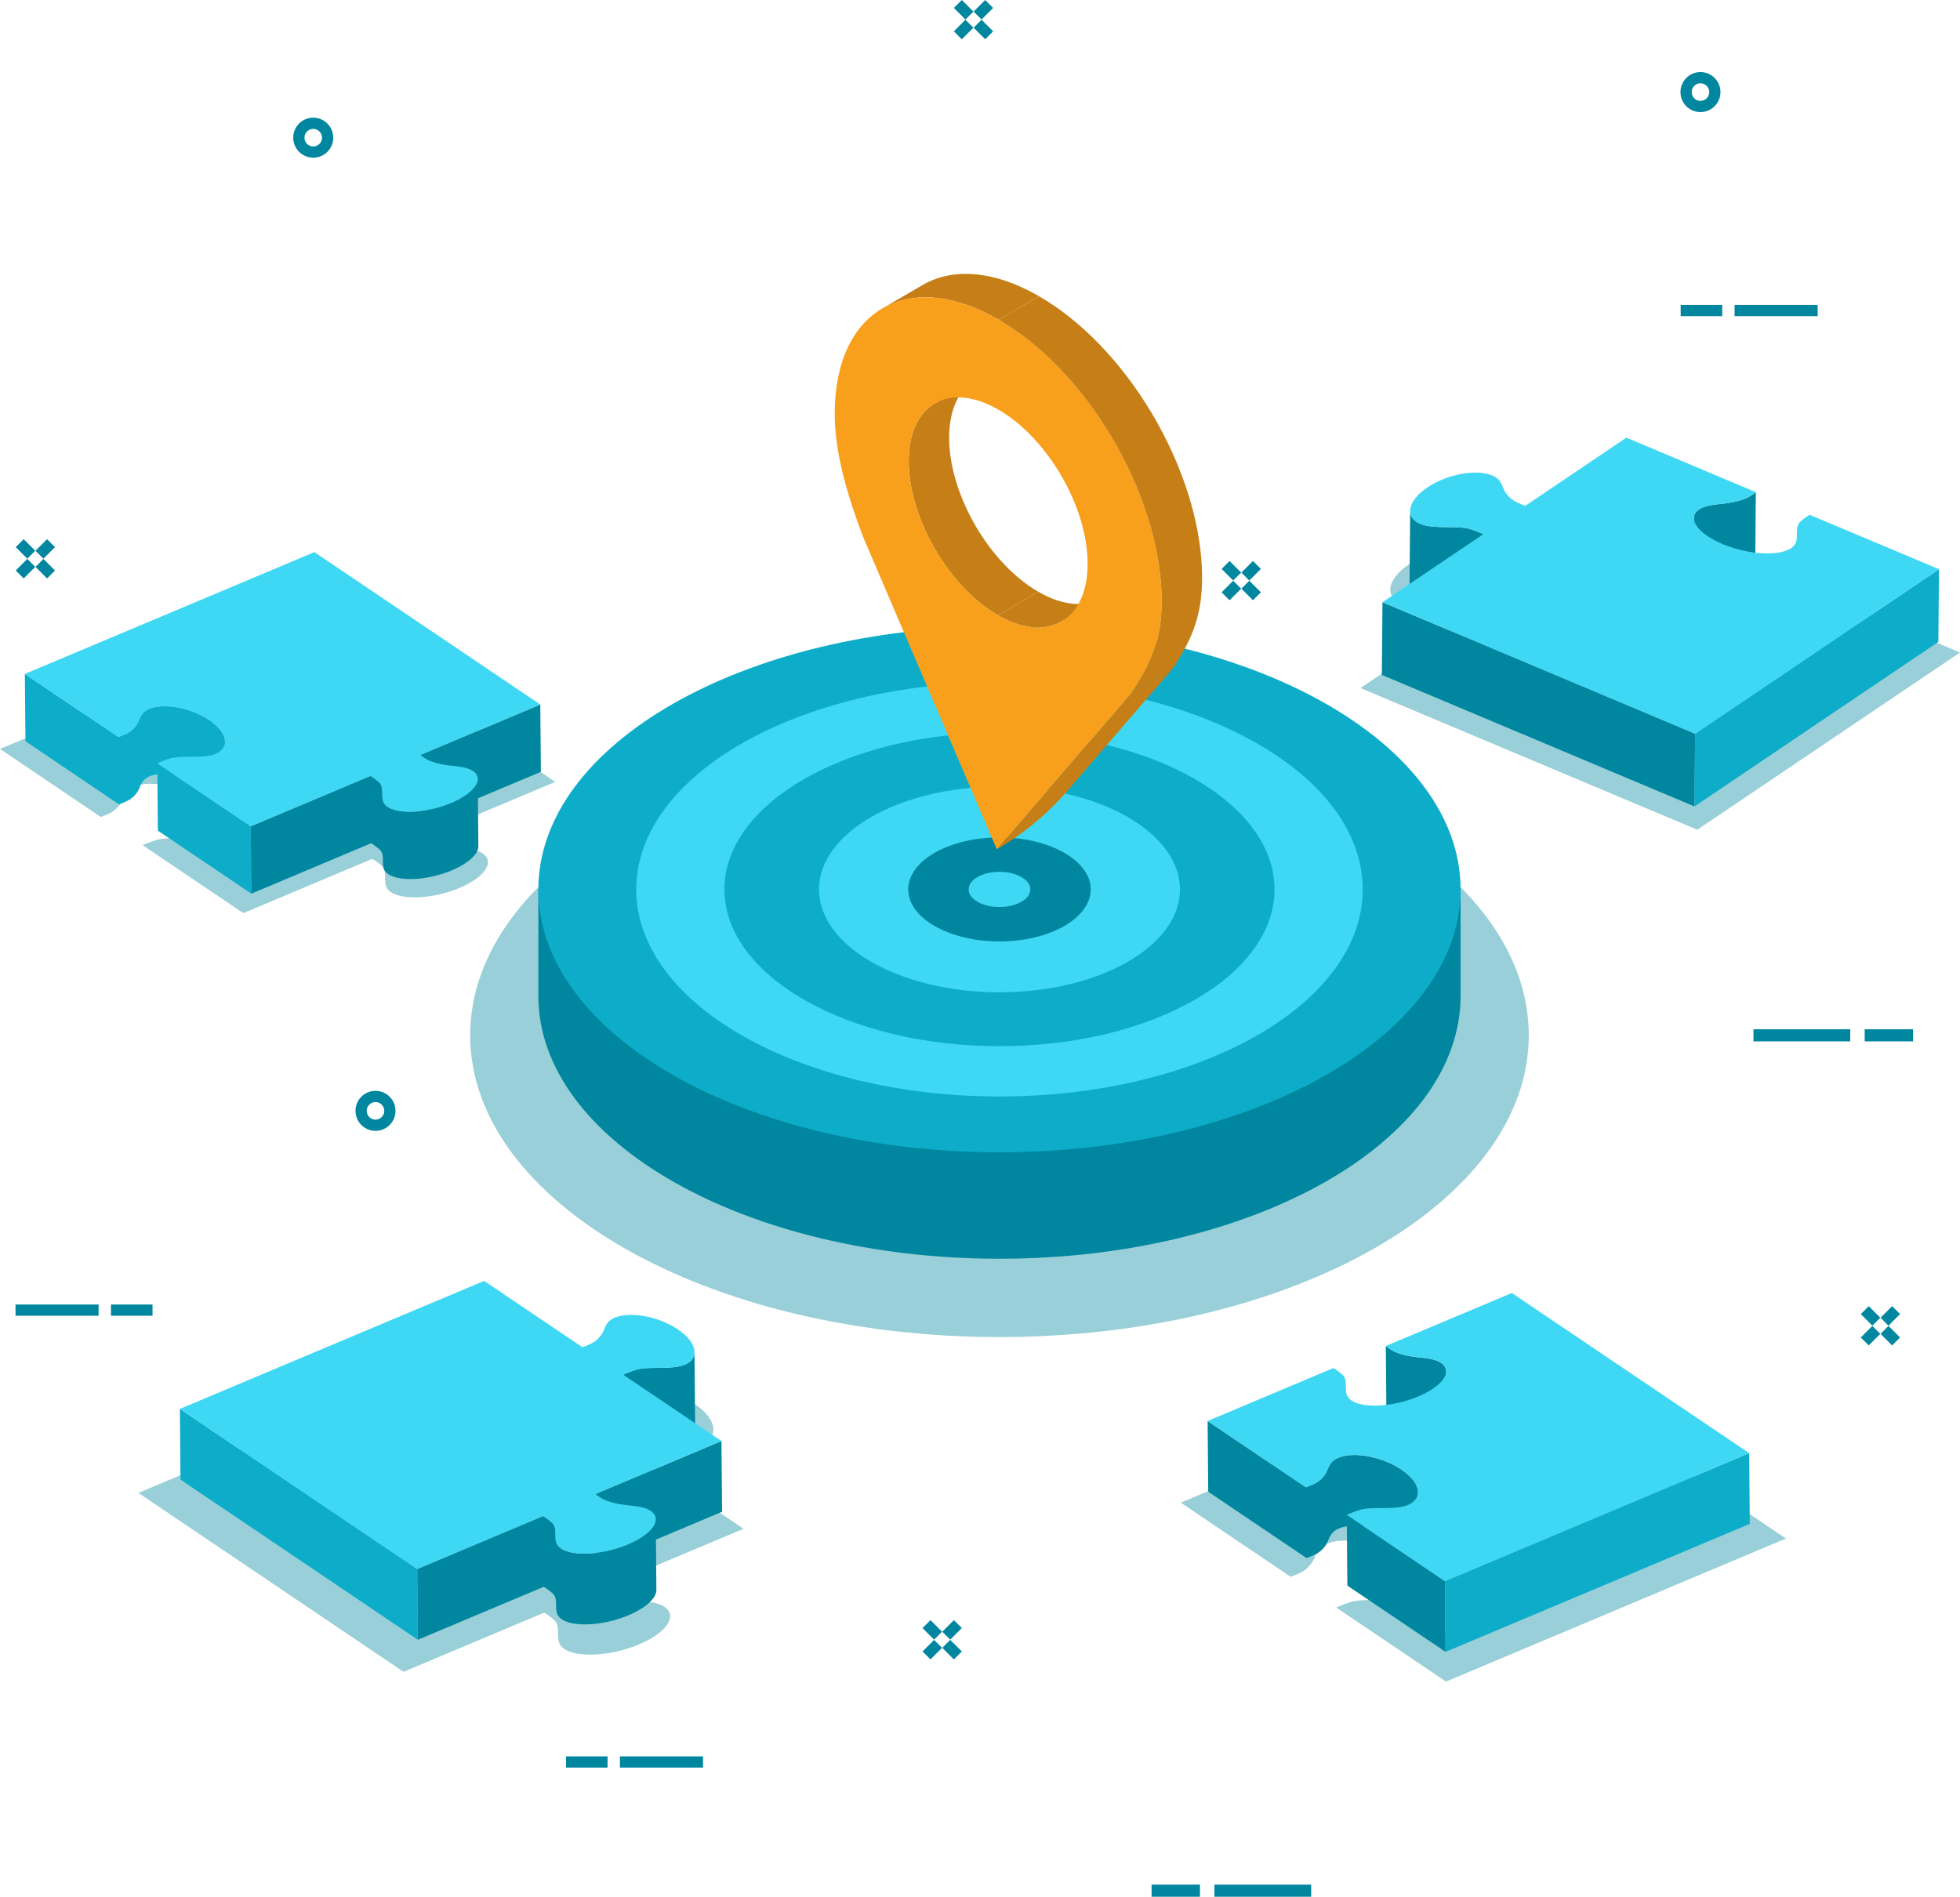<svg xmlns="http://www.w3.org/2000/svg" width="1823.206" height="1764.611" viewBox="0 0 1823.206 1764.611">
  <g id="Group_601" data-name="Group 601" transform="translate(-149.057 -171.864)">
    <g id="Group_13" data-name="Group 13">
      <g id="Group_12" data-name="Group 12">
        <g id="Group_11" data-name="Group 11">
          <g id="Group_1" data-name="Group 1">
            <line id="Line_1" data-name="Line 1" x2="77.276" transform="translate(163.497 1390.729)" fill="none" stroke="#00879f" stroke-miterlimit="10" stroke-width="10.446"/>
            <line id="Line_2" data-name="Line 2" x2="38.643" transform="translate(252.291 1390.729)" fill="none" stroke="#00879f" stroke-miterlimit="10" stroke-width="10.446"/>
          </g>
          <g id="Group_2" data-name="Group 2">
            <line id="Line_3" data-name="Line 3" x2="90.013" transform="translate(1780.159 1135.071)" fill="none" stroke="#00879f" stroke-miterlimit="10" stroke-width="11.275"/>
            <line id="Line_4" data-name="Line 4" x2="45.009" transform="translate(1883.597 1135.071)" fill="none" stroke="#00879f" stroke-miterlimit="10" stroke-width="11.275"/>
          </g>
          <g id="Group_3" data-name="Group 3">
            <line id="Line_5" data-name="Line 5" x1="90.013" transform="translate(1278.701 1930.837)" fill="none" stroke="#00879f" stroke-miterlimit="10" stroke-width="11.275"/>
            <line id="Line_6" data-name="Line 6" x1="45.009" transform="translate(1220.267 1930.837)" fill="none" stroke="#00879f" stroke-miterlimit="10" stroke-width="11.275"/>
          </g>
          <g id="Group_4" data-name="Group 4">
            <line id="Line_7" data-name="Line 7" x1="77.282" transform="translate(1762.587 460.747)" fill="none" stroke="#00879f" stroke-miterlimit="10" stroke-width="10.446"/>
            <line id="Line_8" data-name="Line 8" x1="38.638" transform="translate(1712.436 460.747)" fill="none" stroke="#00879f" stroke-miterlimit="10" stroke-width="10.446"/>
          </g>
          <g id="Group_5" data-name="Group 5">
            <line id="Line_9" data-name="Line 9" x1="77.282" transform="translate(725.724 1811.102)" fill="none" stroke="#00879f" stroke-miterlimit="10" stroke-width="10.446"/>
            <line id="Line_10" data-name="Line 10" x1="38.638" transform="translate(675.573 1811.102)" fill="none" stroke="#00879f" stroke-miterlimit="10" stroke-width="10.446"/>
          </g>
          <g id="Group_6" data-name="Group 6">
            <line id="Line_11" data-name="Line 11" x2="10.773" y2="10.773" transform="translate(1040.049 175.557)" fill="none" stroke="#00879f" stroke-miterlimit="10" stroke-width="10.446"/>
            <line id="Line_12" data-name="Line 12" x2="10.773" y2="10.773" transform="translate(1058.422 193.93)" fill="none" stroke="#00879f" stroke-miterlimit="10" stroke-width="10.446"/>
            <line id="Line_13" data-name="Line 13" x1="10.773" y2="10.773" transform="translate(1058.422 175.557)" fill="none" stroke="#00879f" stroke-miterlimit="10" stroke-width="10.446"/>
            <line id="Line_14" data-name="Line 14" x1="10.773" y2="10.773" transform="translate(1040.049 193.93)" fill="none" stroke="#00879f" stroke-miterlimit="10" stroke-width="10.446"/>
          </g>
          <g id="Group_7" data-name="Group 7">
            <line id="Line_15" data-name="Line 15" x2="10.773" y2="10.773" transform="translate(167.386 677.176)" fill="none" stroke="#00879f" stroke-miterlimit="10" stroke-width="10.446"/>
            <line id="Line_16" data-name="Line 16" x2="10.773" y2="10.773" transform="translate(185.759 695.549)" fill="none" stroke="#00879f" stroke-miterlimit="10" stroke-width="10.446"/>
            <line id="Line_17" data-name="Line 17" x1="10.773" y2="10.773" transform="translate(185.759 677.176)" fill="none" stroke="#00879f" stroke-miterlimit="10" stroke-width="10.446"/>
            <line id="Line_18" data-name="Line 18" x1="10.773" y2="10.773" transform="translate(167.386 695.549)" fill="none" stroke="#00879f" stroke-miterlimit="10" stroke-width="10.446"/>
          </g>
          <g id="Group_8" data-name="Group 8">
            <line id="Line_19" data-name="Line 19" x2="10.773" y2="10.773" transform="translate(1289.104 697.473)" fill="none" stroke="#00879f" stroke-miterlimit="10" stroke-width="10.446"/>
            <line id="Line_20" data-name="Line 20" x2="10.773" y2="10.773" transform="translate(1307.477 715.846)" fill="none" stroke="#00879f" stroke-miterlimit="10" stroke-width="10.446"/>
            <line id="Line_21" data-name="Line 21" x1="10.773" y2="10.773" transform="translate(1307.477 697.473)" fill="none" stroke="#00879f" stroke-miterlimit="10" stroke-width="10.446"/>
            <line id="Line_22" data-name="Line 22" x1="10.773" y2="10.773" transform="translate(1289.104 715.846)" fill="none" stroke="#00879f" stroke-miterlimit="10" stroke-width="10.446"/>
          </g>
          <g id="Group_9" data-name="Group 9">
            <line id="Line_23" data-name="Line 23" x2="10.773" y2="10.773" transform="translate(1883.669 1390.729)" fill="none" stroke="#00879f" stroke-miterlimit="10" stroke-width="10.446"/>
            <line id="Line_24" data-name="Line 24" x2="10.773" y2="10.773" transform="translate(1902.041 1409.102)" fill="none" stroke="#00879f" stroke-miterlimit="10" stroke-width="10.446"/>
            <line id="Line_25" data-name="Line 25" x1="10.773" y2="10.773" transform="translate(1902.041 1390.729)" fill="none" stroke="#00879f" stroke-miterlimit="10" stroke-width="10.446"/>
            <line id="Line_26" data-name="Line 26" x1="10.773" y2="10.773" transform="translate(1883.669 1409.102)" fill="none" stroke="#00879f" stroke-miterlimit="10" stroke-width="10.446"/>
          </g>
          <g id="Group_10" data-name="Group 10">
            <line id="Line_27" data-name="Line 27" x2="10.773" y2="10.773" transform="translate(1010.904 1682.837)" fill="none" stroke="#00879f" stroke-miterlimit="10" stroke-width="10.446"/>
            <line id="Line_28" data-name="Line 28" x2="10.773" y2="10.773" transform="translate(1029.277 1701.21)" fill="none" stroke="#00879f" stroke-miterlimit="10" stroke-width="10.446"/>
            <line id="Line_29" data-name="Line 29" x1="10.773" y2="10.773" transform="translate(1029.277 1682.837)" fill="none" stroke="#00879f" stroke-miterlimit="10" stroke-width="10.446"/>
            <line id="Line_30" data-name="Line 30" x1="10.773" y2="10.773" transform="translate(1010.904 1701.21)" fill="none" stroke="#00879f" stroke-miterlimit="10" stroke-width="10.446"/>
          </g>
          <path id="Path_1" data-name="Path 1" d="M1744.219,257.539a13.372,13.372,0,1,1-13.369-13.372A13.37,13.37,0,0,1,1744.219,257.539Z" fill="none" stroke="#00879f" stroke-miterlimit="10" stroke-width="10.446"/>
          <path id="Path_2" data-name="Path 2" d="M453.806,299.957a13.372,13.372,0,1,1-13.369-13.372A13.37,13.37,0,0,1,453.806,299.957Z" fill="none" stroke="#00879f" stroke-miterlimit="10" stroke-width="10.446"/>
          <path id="Path_3" data-name="Path 3" d="M511.712,1205.336a13.369,13.369,0,1,1-13.369-13.369A13.366,13.366,0,0,1,511.712,1205.336Z" fill="none" stroke="#00879f" stroke-miterlimit="10" stroke-width="10.446"/>
        </g>
      </g>
    </g>
    <g id="Group_37" data-name="Group 37">
      <g id="Group_17" data-name="Group 17">
        <path id="Path_4" data-name="Path 4" d="M1078.777,1415.78c-271.907,0-492.354-125.665-492.354-280.72,0-155.006,220.447-280.7,492.354-280.7,271.926,0,492.343,125.694,492.343,280.7C1571.12,1290.115,1350.7,1415.78,1078.777,1415.78Z" fill="#00879f" opacity="0.4"/>
        <g id="Group_16" data-name="Group 16">
          <g id="Group_14" data-name="Group 14">
            <path id="Path_5" data-name="Path 5" d="M649.836,999.324v99.042c0,135.08,192.053,244.563,428.938,244.563,236.9,0,428.928-109.483,428.928-244.563V999.324Z" fill="#00879f"/>
            <path id="Path_6" data-name="Path 6" d="M1078.774,1243.88c-236.885,0-428.938-109.48-428.938-244.564,0-135.041,192.053-244.545,428.938-244.545,236.9,0,428.928,109.5,428.928,244.545C1507.7,1134.4,1315.676,1243.88,1078.774,1243.88Z" fill="#0dadc9"/>
            <path id="Path_7" data-name="Path 7" d="M1078.774,1191.967c-186.6,0-337.887-86.239-337.887-192.648,0-106.379,151.283-192.635,337.887-192.635s337.879,86.256,337.879,192.635C1416.653,1105.728,1265.388,1191.967,1078.774,1191.967Z" fill="#3ed8f4"/>
            <ellipse id="Ellipse_1" data-name="Ellipse 1" cx="255.856" cy="145.872" rx="255.856" ry="145.872" transform="translate(822.915 853.453)" fill="#0dadc9"/>
            <path id="Path_8" data-name="Path 8" d="M1078.774,1095.04c-92.717,0-167.881-42.848-167.881-95.716s75.164-95.713,167.881-95.713,167.876,42.855,167.876,95.713S1171.49,1095.04,1078.774,1095.04Z" fill="#3ed8f4"/>
            <path id="Path_9" data-name="Path 9" d="M1078.774,1047.716c-46.876,0-84.879-21.663-84.879-48.392s38-48.39,84.879-48.39,84.874,21.667,84.874,48.39S1125.647,1047.716,1078.774,1047.716Z" fill="#00879f"/>
            <path id="Path_10" data-name="Path 10" d="M1078.774,1015.687c-15.853,0-28.7-7.324-28.7-16.363s12.849-16.361,28.7-16.361,28.7,7.328,28.7,16.361S1094.622,1015.687,1078.774,1015.687Z" fill="#3ed8f4"/>
          </g>
          <g id="Object" transform="translate(518 278.557)">
            <g id="Group_10-2" data-name="Group 10">
              <g id="Group_9-2" data-name="Group 9">
                <g id="Group_8-2" data-name="Group 8" style="isolation: isolate">
                  <path id="Path_9-2" data-name="Path 9" d="M608.864,475.507c.7-.19,1.376-.411,2.054-.635.436-.144.878-.276,1.306-.434.737-.271,1.453-.579,2.168-.89.349-.152.707-.287,1.051-.448,1.048-.492,2.074-1.022,3.072-1.6l37.6-21.849c-1,.58-2.024,1.11-3.071,1.6-.345.162-.706.3-1.056.449-.713.311-1.429.618-2.164.889-.428.157-.87.29-1.3.434-.679.224-1.359.445-2.054.635-.475.13-.96.24-1.442.355-.68.161-1.363.314-2.057.443-.532.1-1.072.185-1.613.265-.595.089-1.195.172-1.8.238-.567.061-1.139.109-1.714.151-.615.044-1.233.08-1.858.1-.584.02-1.172.027-1.764.027q-.949,0-1.912-.035c-.6-.021-1.205-.055-1.814-.1q-.975-.067-1.962-.172c-.666-.069-1.336-.148-2.01-.243-.49-.068-.981-.14-1.475-.221-.746-.123-1.5-.267-2.257-.419-.48-.1-.959-.189-1.443-.3-.821-.184-1.651-.4-2.482-.617-.428-.113-.852-.213-1.282-.335-1.124-.319-2.257-.673-3.4-1.054-.143-.048-.284-.086-.428-.135-1.285-.438-2.581-.922-3.887-1.441-.4-.159-.808-.342-1.211-.509-.91-.377-1.823-.762-2.742-1.18-.5-.227-1.007-.473-1.511-.712-.833-.4-1.67-.8-2.511-1.229-.537-.274-1.077-.56-1.617-.847-1.12-.6-2.239-1.194-3.368-1.846L559.3,465.7q1.041.6,2.075,1.17c.433.237.86.446,1.29.675.542.288,1.083.574,1.621.849.841.428,1.676.832,2.51,1.227.5.24,1.008.486,1.51.714.919.416,1.83.8,2.74,1.178.4.168.812.351,1.215.511,1.291.513,2.575.993,3.846,1.428l.04.012c.145.05.289.088.435.137q1.709.572,3.392,1.052c.429.122.853.222,1.281.335.832.219,1.661.432,2.483.617.484.109.963.2,1.443.3.757.152,1.51.3,2.258.419.494.082.984.153,1.473.221.357.05.72.118,1.075.162.315.038.622.049.935.081.659.07,1.312.127,1.963.173q.912.063,1.814.1c.642.023,1.279.033,1.912.034.591,0,1.18-.007,1.764-.028.624-.021,1.243-.057,1.857-.1.576-.041,1.148-.089,1.714-.15.607-.066,1.206-.148,1.8-.237.322-.048.654-.073.973-.128.217-.037.423-.1.638-.138.7-.129,1.377-.282,2.057-.443C607.905,475.748,608.389,475.637,608.864,475.507Z" fill="#c67f16"/>
                  <path id="Path_10-2" data-name="Path 10" d="M549.51,459.36c.53.377,1.056.764,1.589,1.132.905.624,1.818,1.22,2.731,1.815.45.293.894.6,1.346.886q2.052,1.3,4.129,2.5l37.6-21.849c-1.385-.8-2.761-1.637-4.129-2.5-.452-.287-.9-.6-1.35-.889-.912-.6-1.822-1.189-2.725-1.813-.534-.368-1.062-.756-1.594-1.135-.811-.578-1.623-1.156-2.428-1.757-.56-.419-1.116-.854-1.672-1.283-.756-.582-1.51-1.167-2.259-1.769-.647-.52-1.289-1.057-1.931-1.591-.691-.576-1.382-1.152-2.067-1.744-.635-.547-1.262-1.109-1.891-1.671-.677-.6-1.354-1.211-2.025-1.831-.625-.579-1.244-1.17-1.863-1.761-.661-.631-1.32-1.264-1.973-1.909-.613-.606-1.219-1.222-1.825-1.839-.646-.658-1.291-1.318-1.929-1.989-.6-.63-1.19-1.269-1.781-1.91-.631-.684-1.259-1.37-1.881-2.067q-.875-.978-1.737-1.977-.919-1.061-1.83-2.137-.852-1.013-1.69-2.043-.894-1.094-1.775-2.2-.827-1.044-1.639-2.1-.869-1.128-1.723-2.269-.8-1.071-1.586-2.155-.837-1.155-1.661-2.323-.774-1.1-1.533-2.207-.809-1.182-1.6-2.375-.746-1.123-1.477-2.259-.777-1.2-1.535-2.421-.717-1.146-1.417-2.3-.744-1.225-1.468-2.463-.686-1.167-1.358-2.343-.709-1.246-1.4-2.5c-.435-.79-.868-1.581-1.291-2.375-.451-.843-.891-1.69-1.329-2.538-.411-.8-.821-1.6-1.222-2.4-.428-.856-.844-1.716-1.258-2.577q-.583-1.209-1.15-2.421c-.37-.8-.728-1.594-1.086-2.393q-.678-1.512-1.332-3.03-.5-1.175-.988-2.354-.627-1.518-1.225-3.041-.465-1.182-.913-2.367c-.387-1.024-.76-2.049-1.127-3.076-.28-.784-.56-1.568-.829-2.353-.357-1.043-.7-2.088-1.031-3.133-.258-.8-.52-1.6-.766-2.407-.207-.677-.4-1.354-.6-2.031q-.43-1.467-.834-2.936c-.191-.7-.373-1.4-.553-2.094q-.375-1.444-.72-2.888-.252-1.05-.489-2.1c-.218-.968-.422-1.936-.62-2.9-.141-.685-.282-1.37-.412-2.053-.2-1.038-.377-2.073-.552-3.108-.1-.581-.2-1.164-.293-1.744-.2-1.249-.364-2.495-.523-3.738-.047-.365-.1-.732-.149-1.1q-.288-2.406-.485-4.792c-.034-.411-.052-.819-.082-1.229-.084-1.142-.157-2.281-.209-3.415-.083-1.863-.134-3.717-.129-5.554,0-1.46.048-2.887.108-4.3.016-.379.036-.754.056-1.13q.1-1.8.254-3.555c.019-.207.032-.42.052-.626.127-1.316.286-2.6.465-3.87.065-.462.142-.914.214-1.37.139-.887.289-1.765.454-2.627q.137-.717.285-1.421c.177-.843.369-1.671.569-2.49.106-.431.209-.866.321-1.29.249-.937.518-1.853.8-2.756.085-.272.159-.553.246-.822q.563-1.736,1.2-3.386c.108-.279.228-.544.339-.818.331-.817.67-1.623,1.03-2.406.168-.37.346-.729.522-1.091.326-.674.661-1.338,1.009-1.987.2-.363.392-.725.594-1.081.366-.645.745-1.274,1.132-1.893.2-.312.386-.628.586-.933q.756-1.15,1.564-2.234c.095-.127.183-.263.279-.39q.957-1.26,1.985-2.427c.2-.228.409-.44.612-.663.5-.543,1-1.076,1.517-1.588.263-.259.531-.51.8-.761q.727-.684,1.484-1.327c.282-.24.565-.478.852-.709.539-.434,1.091-.847,1.649-1.25.259-.188.512-.383.775-.563.823-.565,1.662-1.107,2.525-1.608l-37.6,21.849c-.862.5-1.7,1.043-2.525,1.609-.262.18-.516.375-.774.561-.559.4-1.11.817-1.649,1.251-.287.231-.57.469-.852.709q-.756.644-1.484,1.327c-.269.252-.538.5-.8.762-.517.51-1.018,1.042-1.513,1.584-.2.224-.415.438-.616.667-.682.779-1.346,1.585-1.984,2.426-.1.128-.187.267-.284.4q-.8,1.082-1.559,2.227c-.2.3-.391.622-.586.934-.387.618-.766,1.246-1.132,1.891-.2.357-.4.72-.6,1.085q-.52.97-1.007,1.981c-.176.363-.354.725-.525,1.1-.357.781-.7,1.583-1.025,2.4-.113.277-.234.546-.343.828q-.639,1.65-1.2,3.384c-.088.27-.163.551-.247.824-.28.9-.549,1.816-.8,2.751-.113.427-.216.864-.323,1.3-.2.818-.392,1.644-.568,2.485-.1.471-.194.944-.286,1.422-.165.862-.313,1.74-.454,2.627-.071.456-.147.907-.212,1.37-.027.189-.062.37-.088.56-.146,1.085-.27,2.19-.379,3.309-.02.207-.033.42-.052.627q-.157,1.749-.253,3.555c-.02.376-.04.751-.056,1.13-.061,1.412-.1,2.839-.107,4.3-.006,1.837.045,3.691.128,5.554.007.148,0,.294.01.442.049.986.126,1.981.2,2.973.031.411.049.817.083,1.229q.2,2.385.485,4.791c.044.365.1.732.149,1.1.158,1.244.328,2.488.523,3.738.09.581.2,1.163.294,1.744.125.744.238,1.486.375,2.231.054.292.12.586.176.878.129.681.271,1.364.411,2.047.2.97.4,1.94.622,2.913q.236,1.041.486,2.085.345,1.449.722,2.9c.181.7.363,1.392.552,2.088.268.979.549,1.958.835,2.938.2.677.393,1.353.6,2.03.08.261.151.522.231.782.169.542.362,1.083.535,1.625.336,1.045.676,2.09,1.033,3.133.268.786.548,1.569.828,2.353.367,1.027.74,2.052,1.126,3.076q.448,1.185.913,2.367.6,1.524,1.226,3.041.486,1.18.988,2.355.65,1.517,1.329,3.024c.214.476.412.957.63,1.433.15.325.31.646.461.97.374.805.758,1.606,1.144,2.408.416.865.835,1.729,1.265,2.591q.6,1.2,1.215,2.388c.44.853.882,1.7,1.335,2.551q.633,1.186,1.285,2.363.695,1.261,1.4,2.515.668,1.17,1.35,2.331.73,1.242,1.475,2.473.7,1.154,1.413,2.294.76,1.217,1.536,2.423.732,1.136,1.478,2.259.793,1.2,1.6,2.376.758,1.108,1.529,2.2.825,1.173,1.667,2.33.785,1.082,1.582,2.15.855,1.145,1.724,2.271.813,1.054,1.636,2.1.883,1.113,1.781,2.208.838,1.026,1.687,2.038c.605.72,1.217,1.431,1.832,2.14.575.662,1.15,1.322,1.732,1.973q.936,1.047,1.887,2.072c.589.64,1.18,1.278,1.777,1.906.638.671,1.283,1.332,1.929,1.99.606.618,1.212,1.233,1.825,1.839.654.645,1.313,1.278,1.974,1.909.619.591,1.238,1.182,1.864,1.761.67.62,1.346,1.226,2.024,1.831.628.561,1.257,1.124,1.892,1.672.684.592,1.375,1.167,2.066,1.743.642.535,1.283,1.07,1.931,1.591.209.168.414.348.624.515.54.43,1.091.834,1.634,1.254s1.113.864,1.673,1.283C547.885,458.2,548.7,458.781,549.51,459.36Z" fill="#c67f16"/>
                  <path id="Path_11" data-name="Path 11" d="M684.313,537.152l-125.99,146.3h0a258.437,258.437,0,0,0,65.974-54.8L721.91,515.3Z" fill="#c67f16"/>
                  <path id="Path_12" data-name="Path 12" d="M457.5,177.272c.377-.176.76-.342,1.141-.513.586-.263,1.173-.525,1.768-.773.408-.171.822-.332,1.234-.5.58-.23,1.162-.456,1.749-.673.426-.156.855-.306,1.285-.456q.878-.3,1.764-.588.656-.21,1.316-.409c.6-.18,1.2-.351,1.812-.517.439-.12.88-.241,1.322-.353.626-.159,1.258-.306,1.891-.451.432-.1.864-.2,1.3-.292.675-.142,1.356-.269,2.038-.394.406-.075.809-.156,1.217-.225.566-.1,1.14-.174,1.71-.258.483-.071.963-.148,1.45-.211.582-.074,1.17-.133,1.757-.2.485-.052.967-.112,1.455-.156.6-.054,1.2-.091,1.8-.133.487-.034.969-.076,1.459-.1.618-.032,1.245-.047,1.87-.067.48-.016.957-.04,1.44-.048.655-.011,1.317,0,1.978,0,.46,0,.917-.006,1.38,0,.717.014,1.441.048,2.163.077.414.017.826.024,1.242.046.949.051,1.9.123,2.863.2.2.016.388.024.584.041q1.738.153,3.5.366l.085.012c1.845.225,3.711.513,5.59.839.263.046.524.086.788.134,1.812.327,3.642.709,5.484,1.131.344.079.686.158,1.03.24q2.76.657,5.56,1.452c.3.086.606.179.908.268,1.95.57,3.912,1.18,5.891,1.855l.213.076c1.95.669,3.915,1.4,5.891,2.167.271.106.542.207.814.314,1.934.767,3.883,1.59,5.84,2.454.367.162.733.325,1.1.491q2.922,1.315,5.878,2.775c.325.16.652.328.977.492,2.054,1.032,4.117,2.1,6.192,3.242q1.922,1.053,3.853,2.167l37.6-21.848q-1.9-1.1-3.793-2.137l-.057-.031c-2.078-1.139-4.142-2.211-6.2-3.243-.325-.164-.649-.331-.973-.491q-2.958-1.464-5.882-2.776c-.367-.166-.733-.328-1.1-.489-1.959-.865-3.907-1.688-5.842-2.455-.271-.108-.54-.207-.811-.313-1.976-.77-3.942-1.5-5.892-2.168-.054-.019-.11-.042-.163-.06l-.051-.016c-1.978-.675-3.94-1.284-5.89-1.855-.3-.089-.607-.182-.91-.269q-2.8-.8-5.557-1.451-.518-.123-1.033-.24c-1.841-.423-3.671-.8-5.483-1.131-.264-.048-.525-.089-.787-.134-1.88-.326-3.746-.614-5.591-.84l-.061-.009-.025,0q-1.759-.213-3.5-.366c-.2-.017-.388-.025-.584-.041-.958-.079-1.915-.151-2.863-.2-.417-.022-.828-.029-1.243-.046-.722-.029-1.446-.063-2.162-.077-.463-.009-.92,0-1.381,0-.66,0-1.322-.011-1.977,0-.483.007-.96.032-1.44.047-.624.021-1.251.035-1.87.068-.489.027-.971.068-1.456.1-.6.042-1.209.079-1.807.133-.489.044-.971.1-1.455.156-.587.063-1.176.121-1.758.2-.487.063-.968.14-1.451.211-.571.084-1.143.163-1.709.258-.082.014-.167.024-.25.038-.325.056-.643.127-.966.187-.683.125-1.364.252-2.039.394-.436.092-.867.193-1.3.292-.632.145-1.264.292-1.889.451-.444.113-.883.233-1.322.353-.608.166-1.212.337-1.813.517q-.66.2-1.316.408-.888.285-1.764.589c-.43.149-.859.3-1.285.457-.588.216-1.17.442-1.75.672-.412.164-.824.325-1.231.495-.6.25-1.186.512-1.774.776-.379.17-.76.335-1.135.511-.646.3-1.283.624-1.92.946-.3.155-.616.3-.919.461q-1.4.735-2.773,1.527l-37.6,21.85q1.369-.8,2.772-1.528c.306-.16.619-.308.928-.464C456.221,177.894,456.855,177.575,457.5,177.272Z" fill="#c67f16"/>
                  <path id="Path_13" data-name="Path 13" d="M560.084,190.8C476.1,142.313,407.8,181.245,407.528,277.755c-.1,36.579,11.644,76.068,26.272,114.763L558.323,683.449l125.99-146.3c16.389-24.929,27.232-46.867,27.336-83.812C711.923,356.83,644.061,239.288,560.084,190.8ZM559.3,465.7c-45.957-26.533-83.1-90.861-82.946-143.681.149-52.795,37.531-74.111,83.488-47.577s83.1,90.873,82.946,143.668C642.642,470.927,605.272,492.237,559.3,465.7Z" fill="#f89f1b"/>
                  <path id="Path_14" data-name="Path 14" d="M727.3,506.835q.45-.733.894-1.467.891-1.472,1.75-2.943c.256-.438.517-.878.769-1.316.806-1.4,1.6-2.8,2.358-4.21.02-.038.039-.076.059-.113q1.1-2.043,2.139-4.105c.223-.442.437-.889.656-1.333q.734-1.492,1.434-3,.348-.753.689-1.509.684-1.525,1.329-3.072c.19-.455.386-.908.572-1.365.6-1.477,1.178-2.965,1.725-4.477.023-.067.044-.135.068-.2.519-1.444,1.008-2.91,1.478-4.393.155-.488.3-.985.447-1.477q.5-1.643.954-3.32.228-.838.445-1.686.44-1.719.833-3.485c.114-.508.235-1.01.343-1.524.355-1.682.689-3.387.984-5.134.018-.111.032-.228.05-.34.234-1.4.452-2.82.645-4.268.033-.242.054-.5.086-.739.074-.585.137-1.186.2-1.78q.221-1.913.4-3.881c.058-.67.114-1.345.164-2.026.1-1.349.182-2.724.25-4.115.03-.624.067-1.24.091-1.873.075-2.021.126-4.076.132-6.193q.006-2.514-.052-5.049c-.012-.544-.033-1.092-.049-1.638-.034-1.158-.073-2.318-.126-3.481-.011-.263-.015-.523-.028-.786-.012-.24-.035-.482-.048-.721-.123-2.354-.275-4.716-.473-7.089-.021-.264-.049-.529-.072-.793q-.306-3.525-.718-7.074c-.027-.22-.047-.438-.073-.658-.289-2.407-.621-4.823-.982-7.243-.064-.43-.126-.86-.193-1.291q-.546-3.545-1.2-7.105c-.033-.185-.059-.369-.093-.554-.044-.241-.1-.483-.145-.725q-.7-3.746-1.506-7.5c-.062-.287-.129-.573-.191-.86q-.849-3.871-1.8-7.752c-.02-.079-.038-.159-.057-.238-.648-2.6-1.342-5.2-2.063-7.8-.1-.349-.191-.7-.289-1.047q-1.05-3.735-2.205-7.466c-.072-.234-.135-.467-.207-.7-.054-.173-.116-.344-.17-.516q-1.447-4.629-3.046-9.249c-.1-.3-.205-.6-.31-.9q-1.68-4.816-3.519-9.611c-.057-.149-.111-.3-.168-.447q-1.923-5-4.013-9.964c-.052-.123-.106-.245-.158-.368q-2.023-4.8-4.2-9.554c-.049-.109-.094-.219-.144-.328-.092-.2-.192-.4-.284-.6q-1.886-4.1-3.875-8.158c-.14-.286-.284-.57-.424-.854q-2.027-4.1-4.156-8.166c-.128-.244-.26-.486-.389-.73q-2.171-4.11-4.442-8.171c-.114-.2-.232-.406-.347-.61q-2.316-4.115-4.733-8.171c-.089-.149-.181-.3-.27-.446q-2.473-4.128-5.047-8.19c-.055-.087-.111-.172-.166-.259q-2.637-4.148-5.377-8.218l-.031-.046q-2.751-4.082-5.606-8.077c-.042-.058-.083-.118-.124-.176q-2.806-3.924-5.708-7.757c-.088-.114-.173-.231-.26-.346q-2.848-3.756-5.786-7.415c-.126-.159-.251-.319-.378-.477q-2.891-3.592-5.863-7.085c-.164-.193-.326-.389-.491-.583q-2.932-3.435-5.94-6.765c-.2-.22-.395-.442-.594-.661q-2.974-3.282-6.021-6.455c-.226-.237-.451-.476-.679-.712q-3.024-3.137-6.114-6.159c-.247-.243-.492-.487-.74-.728q-3.07-2.989-6.2-5.861c-.27-.248-.54-.5-.81-.745q-3.114-2.839-6.285-5.555c-.289-.249-.577-.5-.867-.745q-3.159-2.688-6.368-5.249c-.17-.136-.336-.282-.506-.417-.142-.114-.289-.218-.432-.331q-3-2.373-6.036-4.632-.505-.376-1.014-.749-3.059-2.25-6.156-4.385c-.307-.212-.615-.419-.923-.628q-3.179-2.166-6.39-4.206c-.211-.134-.422-.262-.634-.394-2.254-1.416-4.519-2.793-6.8-4.108l-37.6,21.848c2.279,1.316,4.544,2.693,6.8,4.108.211.133.424.261.635.4,2.142,1.355,4.271,2.763,6.388,4.2.309.21.618.417.925.629q3.1,2.13,6.152,4.383c.341.251.681.5,1.02.754q3.036,2.256,6.03,4.626c.316.25.63.5.944.754q3.206,2.561,6.363,5.244c.29.248.581.5.871.749q3.167,2.717,6.282,5.552c.271.247.541.5.812.748q3.128,2.871,6.2,5.857c.25.242.5.489.746.733q3.086,3.024,6.111,6.156c.227.236.454.476.681.714q3.042,3.176,6.02,6.453c.2.219.394.442.593.661q3,3.332,5.937,6.762c.167.2.332.4.5.591q2.967,3.492,5.859,7.08c.127.158.252.319.379.477q2.932,3.66,5.785,7.415c.087.115.173.232.26.347q2.9,3.833,5.707,7.756c.042.058.083.117.124.176q2.855,3.994,5.607,8.077l.031.046q2.739,4.063,5.371,8.209c.057.09.117.18.174.271q2.577,4.058,5.045,8.188c.089.149.18.3.27.445q2.422,4.059,4.739,8.181c.112.2.226.4.338.6q2.274,4.056,4.441,8.166c.131.249.264.495.4.744q2.131,4.057,4.154,8.16c.141.286.284.57.425.855q1.993,4.064,3.878,8.167c.14.3.283.608.422.912q2.175,4.76,4.2,9.559c.052.123.106.246.158.368q2.089,4.968,4.014,9.968c.056.144.109.29.164.434q1.84,4.8,3.524,9.625c.1.3.2.6.306.893q1.6,4.624,3.05,9.26.188.6.372,1.2,1.152,3.735,2.208,7.473c.1.349.192.7.288,1.047q1.085,3.9,2.063,7.8c.02.08.037.159.057.239q.963,3.881,1.8,7.752c.063.287.131.574.192.86q.812,3.758,1.506,7.5c.08.426.161.852.239,1.279q.648,3.558,1.2,7.1c.066.431.129.861.193,1.292.36,2.42.694,4.835.981,7.242.026.22.048.439.073.658q.414,3.549.719,7.074c.023.264.05.53.073.793.2,2.373.35,4.735.472,7.089.026.5.054,1.005.077,1.507q.078,1.746.125,3.481c.016.546.037,1.094.048,1.638.037,1.689.058,3.373.052,5.049-.006,2.117-.056,4.171-.132,6.193-.023.635-.06,1.251-.091,1.877-.067,1.389-.147,2.761-.248,4.107q-.075,1.025-.165,2.032-.174,1.969-.4,3.879c-.069.594-.131,1.195-.206,1.78q-.325,2.55-.729,5.007c-.019.112-.033.229-.052.34-.295,1.747-.627,3.452-.983,5.135-.109.513-.229,1.014-.343,1.523-.264,1.175-.539,2.338-.833,3.485q-.217.848-.444,1.686-.456,1.68-.954,3.32c-.15.493-.294.99-.448,1.478q-.7,2.223-1.478,4.392c-.024.066-.045.135-.069.2-.546,1.512-1.125,3-1.724,4.477-.186.458-.381.91-.572,1.365q-.648,1.547-1.33,3.072-.339.756-.688,1.509-.7,1.508-1.434,3c-.219.444-.433.89-.656,1.333q-1.039,2.063-2.138,4.1c-.021.037-.04.075-.06.113-.762,1.407-1.552,2.809-2.358,4.21-.252.439-.513.878-.77,1.316q-.861,1.472-1.748,2.943-.444.734-.9,1.467-.909,1.479-1.849,2.965c-.27.427-.537.853-.81,1.282q-1.341,2.1-2.733,4.221l37.6-21.849q1.4-2.124,2.733-4.22c.274-.429.54-.857.81-1.284Q726.392,508.315,727.3,506.835Z" fill="#c67f16"/>
                </g>
              </g>
            </g>
          </g>
        </g>
      </g>
      <g id="Group_18" data-name="Group 18" opacity="0.4">
        <path id="Path_13-2" data-name="Path 13" d="M1247.454,1569.856l130.814-55.05a62.926,62.926,0,0,1,10.232,7.764c6.116,8.054-1.773,19.038,8.483,25.962,12.634,8.516,43.7,6.652,69.408-4.162q1.076-.452,2.117-.915c24.155-10.771,33.841-25.813,21.561-34.094-7.848-5.294-21.37-4.96-32.393-6.993a72.142,72.142,0,0,1-16.164-4.713,56.571,56.571,0,0,1-8.819-5.749l130.978-55.108,246.682,166.453-316.216,133.063-102.056-68.87c.4-.191.824-.385,1.265-.579a123.162,123.162,0,0,1,13.471-4.943c15.221-3.343,35.807.714,48.957-4.815,16.111-7.179,12.823-23.451-7.006-36.832-20.051-13.532-49.429-18.983-65.614-12.171-10.048,4.479-9.655,11.523-13.544,17.292a29.819,29.819,0,0,1-9.052,8.651c-.479.291-2.321,1.219-4.647,2.257-1.925.856-4.182,1.788-6.281,2.5Z" fill="#00879f"/>
      </g>
      <g id="Group_21" data-name="Group 21" style="isolation: isolate">
        <path id="Path_14-2" data-name="Path 14" d="M1494.28,1447.527c-.026-2.945-1.561-5.623-4.765-7.786a16.685,16.685,0,0,0-1.611-.946c-.173-.092-.357-.176-.536-.263-.4-.194-.816-.382-1.239-.556-.108-.043-.2-.094-.306-.137s-.192-.059-.281-.095c-.679-.258-1.372-.5-2.091-.712-.013,0-.023-.007-.036-.009l-.01-.006c-.732-.212-1.485-.4-2.249-.574-.087-.02-.169-.046-.256-.066-.1-.021-.216-.038-.321-.061-.9-.194-1.821-.373-2.765-.528-.025-.005-.045-.01-.071-.013-.077-.015-.158-.023-.235-.036-.969-.158-1.948-.3-2.938-.428-.107-.013-.209-.031-.316-.044-1.038-.135-2.086-.255-3.137-.374-.061-.011-.122-.016-.183-.026-.848-.1-1.7-.191-2.546-.288-1-.115-2-.235-2.984-.36-.183-.025-.362-.046-.545-.071q-1.455-.192-2.873-.416c-.489-.082-.981-.16-1.463-.25-.99-.183-1.984-.387-2.974-.607-.178-.038-.357-.074-.536-.115q-1.086-.244-2.157-.514l-.056-.016c-.725-.184-1.434-.38-2.143-.584-.224-.066-.449-.135-.673-.2-.489-.145-.974-.3-1.454-.457-.234-.076-.466-.153-.7-.237-.495-.168-.98-.346-1.454-.527-.184-.072-.367-.136-.546-.207q-.918-.36-1.773-.75a50.617,50.617,0,0,1-7.9-5.144l.579,65.82a50.586,50.586,0,0,0,7.9,5.147c.566.26,1.163.507,1.769.75a1.072,1.072,0,0,1,.131.056c.135.051.277.1.413.148.479.18.966.362,1.466.533.225.079.454.153.681.229.492.161.99.316,1.495.472.14.041.273.086.415.127.067.021.143.039.21.059.714.207,1.433.406,2.162.592l.01,0c.73.186,1.469.36,2.212.528.068.016.135.034.206.049.1.023.2.04.3.061,1,.219,2,.426,2.992.61.4.073.813.145,1.227.214.078.013.163.02.242.036.941.15,1.892.288,2.859.415.188.026.382.051.574.074.966.125,1.945.24,2.93.355a.267.267,0,0,1,.031.005l1.933.216c.26.031.52.062.78.09,1.066.122,2.13.247,3.181.382.084.013.165.026.249.036,1,.13,2,.275,2.974.434.1.015.212.03.314.048.939.156,1.857.334,2.76.528.193.043.387.084.581.128.77.176,1.525.364,2.254.578s1.439.462,2.128.722l.586.23c.426.176.842.364,1.245.561.178.087.357.168.53.26a17.32,17.32,0,0,1,1.612.943c3.208,2.166,4.738,4.846,4.766,7.789Z" fill="#00879f"/>
        <path id="Path_15" data-name="Path 15" d="M1398.914,1592.476c.221-.054.45-.1.675-.151.306-.066.607-.138.918-.2.25-.049.508-.089.763-.132.211-.039.426-.074.642-.11l.485,55.154,91.337,61.635-.582-65.82L1417.5,1591.8c1.1.133,2.216.286,3.336.472.257.041.515.089.77.133.418.071.834.145,1.255.227.3.056.6.117.9.178.4.079.8.163,1.2.25.281.061.561.125.842.189.65.148,1.3.306,1.951.469.181.046.362.089.543.137q1.217.315,2.433.672c.159.045.311.094.467.14,1.114.331,2.231.683,3.338,1.061.056.017.113.038.169.058q1.661.57,3.3,1.212c.089.035.178.068.268.1,1.252.493,2.5,1.021,3.726,1.571.058.028.12.054.181.079q1.866.846,3.677,1.783c.039.02.079.041.121.059q1.836.953,3.6,1.994c.02.011.04.021.061.034,1.193.706,2.359,1.437,3.491,2.2,10.082,6.8,15.385,14.441,15.443,20.947q-.291-32.913-.577-65.82c-.061-6.506-5.363-14.145-15.445-20.949q-1.7-1.147-3.489-2.2c-.02-.013-.046-.023-.066-.038q-1.759-1.041-3.6-1.989c-.041-.021-.084-.041-.128-.062-1.2-.622-2.427-1.219-3.672-1.78-.061-.028-.122-.05-.184-.079-1.224-.553-2.468-1.079-3.723-1.573-.026-.01-.046-.021-.071-.031-.065-.023-.128-.043-.192-.069q-1.656-.647-3.334-1.224l-.129-.046c-1.12-.383-2.244-.734-3.369-1.071-.087-.026-.174-.056-.26-.081-.057-.019-.113-.031-.169-.049-.819-.24-1.64-.464-2.458-.679-.169-.043-.334-.081-.5-.125q-1.007-.255-2.008-.481c-.124-.028-.249-.062-.374-.092s-.278-.057-.419-.087q-.627-.138-1.254-.26c-.289-.061-.577-.118-.868-.174-.421-.081-.841-.155-1.264-.227-.2-.035-.409-.078-.612-.109-.051-.011-.1-.018-.156-.026q-1.7-.275-3.375-.474c-.086-.01-.175-.026-.262-.036-.064-.008-.13-.01-.2-.021q-1.461-.159-2.905-.265c-.079-.005-.158-.015-.238-.02-.106-.005-.209-.005-.316-.015q-2.678-.165-5.228-.1c-.1,0-.2-.005-.306,0-.087,0-.173.01-.265.013-.827.028-1.643.069-2.441.132a.257.257,0,0,1-.036,0c-.064.007-.11.015-.158.018-.839.071-1.655.166-2.461.278-.084.013-.176.018-.26.031-.061.007-.123.02-.184.03-.331.051-.657.11-.984.166-.23.041-.467.079-.694.123-.339.066-.668.142-1,.214-.178.04-.359.071-.532.117-.026.005-.049.013-.072.018-.712.171-1.405.369-2.079.581-.155.049-.3.1-.459.151-.673.224-1.341.461-1.974.727-.507.227-.974.464-1.428.7l-.393.224c-.16.087-.328.174-.482.265-.132.08-.247.164-.374.245-.164.1-.327.207-.485.314-.248.168-.482.342-.709.518-.138.1-.276.2-.4.306-.046.038-.1.071-.138.11-.273.224-.528.454-.77.686-.031.028-.056.058-.087.086-.194.189-.387.383-.566.577-.051.059-.1.119-.151.178-.089.1-.17.2-.254.3-.171.2-.337.411-.493.62-.071.1-.148.191-.216.288-.039.051-.079.1-.115.156-.076.107-.138.219-.212.329-.135.2-.265.4-.39.607-.092.155-.184.316-.275.474-.112.2-.222.4-.327.6-.035.069-.079.138-.112.209s-.077.156-.113.235c-.176.35-.344.7-.5,1.058l-.108.23c-.209.474-.413.949-.617,1.42-.153.363-.311.725-.469,1.084-.061.141-.123.278-.184.417-.193.433-.395.864-.612,1.29-.114.227-.239.449-.362.67-.059.107-.112.215-.171.317-.186.324-.385.648-.6.966-.136.2-.281.4-.424.6q-.311.432-.655.872c-.1.125-.192.248-.294.373-.3.375-.62.742-.956,1.114-.026.028-.051.059-.079.09-.354.384-.732.767-1.125,1.145-.112.107-.232.214-.347.323-.29.266-.581.531-.887.791-.148.127-.3.253-.459.38-.3.247-.623.492-.944.732-.148.11-.3.224-.449.334-.479.339-.969.671-1.484.99-.041.023-.1.056-.163.092-.023.015-.041.023-.072.041-.056.03-.132.07-.206.112a.794.794,0,0,0-.115.061c-.077.038-.164.081-.25.127-.056.028-.11.054-.173.087l-.266.132c-.079.041-.153.077-.239.118s-.179.086-.268.13c-.1.053-.2.1-.314.155-.092.041-.2.095-.3.141l-.337.16c-.152.072-.316.148-.476.22-.077.033-.146.069-.222.1-.245.109-.495.224-.755.338-1.724.768-3.744,1.6-5.621,2.237l-91.442-61.7.577,65.823,91.444,61.7c1.876-.634,3.9-1.469,5.621-2.236q.753-.337,1.415-.645l.026-.013c.206-.1.4-.189.591-.281a.247.247,0,0,0,.046-.023c.148-.071.286-.135.419-.2.056-.026.117-.056.168-.082.112-.054.209-.1.308-.153.064-.033.135-.066.2-.1.087-.043.158-.081.229-.12s.136-.066.191-.1.11-.058.164-.083l.166-.09.107-.061.1-.059.02-.012c.525-.322,1.018-.656,1.5-1,.145-.1.289-.212.431-.319.329-.244.653-.494.964-.747.074-.061.158-.12.235-.183s.138-.126.212-.189c.3-.26.6-.52.882-.786.12-.112.245-.224.363-.337q.585-.561,1.116-1.137a.09.09,0,0,1,.013-.015c.03-.031.051-.061.081-.089.327-.365.643-.733.944-1.1.1-.127.2-.254.3-.382q.333-.429.643-.857c.054-.076.117-.153.171-.23.089-.124.173-.25.258-.374.214-.319.413-.64.6-.967.067-.117.128-.24.194-.357.107-.2.219-.393.319-.592l.015-.031c.217-.428.421-.864.62-1.3.058-.135.117-.268.176-.4.158-.36.316-.719.471-1.081.205-.482.409-.962.625-1.444.028-.067.064-.133.092-.2.166-.367.34-.73.518-1.091.072-.141.143-.281.214-.419.11-.209.225-.418.342-.622.087-.156.174-.308.265-.462.125-.206.26-.411.4-.614.1-.158.206-.321.318-.48.075-.1.149-.194.225-.3.153-.2.316-.405.485-.607.086-.1.168-.2.26-.3.224-.253.459-.5.709-.745a1.217,1.217,0,0,1,.094-.1c.283-.271.589-.536.91-.8.128-.1.26-.2.393-.3.23-.176.47-.352.719-.523.154-.1.314-.206.477-.311.276-.173.564-.347.865-.518.127-.071.255-.142.39-.214.452-.24.921-.477,1.428-.7.633-.265,1.3-.505,1.972-.729.153-.051.306-.1.459-.15C1397.513,1592.843,1398.2,1592.649,1398.914,1592.476Z" fill="#00879f"/>
        <g id="Group_19" data-name="Group 19">
          <path id="Path_16" data-name="Path 16" d="M1776.153,1523.768l.579,65.82-283,119.085-.582-65.82Z" fill="#0dadc9"/>
        </g>
        <g id="Group_20" data-name="Group 20">
          <path id="Path_17" data-name="Path 17" d="M1272.386,1493.88l117.07-49.265a56.237,56.237,0,0,1,9.159,6.947c5.473,7.208-1.586,17.039,7.592,23.234,11.306,7.623,39.11,5.955,62.115-3.724q.964-.405,1.9-.818c21.617-9.641,30.286-23.1,19.3-30.513-7.023-4.739-19.128-4.44-28.992-6.259a64.56,64.56,0,0,1-14.464-4.218,50.617,50.617,0,0,1-7.9-5.144l117.217-49.319,220.772,148.967-283,119.085-91.334-61.635c.36-.171.74-.347,1.133-.52a110.108,110.108,0,0,1,12.055-4.423c13.622-2.991,32.046.641,43.813-4.31,14.42-6.424,11.477-20.987-6.269-32.963-17.944-12.109-44.234-16.989-58.72-10.89-8.992,4.006-8.64,10.311-12.121,15.475a26.684,26.684,0,0,1-8.1,7.741c-.429.26-2.076,1.091-4.157,2.019-1.724.768-3.744,1.6-5.621,2.237Z" fill="#3ed8f4"/>
        </g>
      </g>
      <g id="Group_24" data-name="Group 24">
        <path id="Path_18" data-name="Path 18" d="M767.064,1666.729c-7.845-5.3-21.382-4.963-32.387-6.993a72.2,72.2,0,0,1-16.17-4.711,56.472,56.472,0,0,1-8.821-5.751l130.972-55.114L738.607,1525.3c.413-.2.857-.406,1.316-.61a121.349,121.349,0,0,1,13.42-4.92c15.213-3.343,35.8.715,49.485-5.046,15.58-6.948,12.3-23.222-7.542-36.6-20.048-13.537-49.426-18.982-66.1-11.961-9.552,4.262-9.169,11.306-13.059,17.08a29.79,29.79,0,0,1-9.053,8.651c-.48.291-2.318,1.219-4.645,2.257-1.928.86-4.182,1.788-6.283,2.5L593.975,1427.7,277.759,1560.768l246.682,166.453,130.83-55.05a63.567,63.567,0,0,1,10.217,7.766c6.116,8.049-1.773,19.036,8.482,25.958,12.635,8.518,43.7,6.654,69.411-4.16.722-.3,1.434-.612,2.132-.923C769.663,1690.042,779.334,1675.007,767.064,1666.729Z" fill="#00879f" opacity="0.4"/>
        <g id="Group_23" data-name="Group 23" style="isolation: isolate">
          <g id="Group_22" data-name="Group 22">
            <path id="Path_19" data-name="Path 19" d="M795.088,1429.732c0,.161-.01.319-.016.482s-.007.339-.02.508c-.01.14-.031.28-.046.42-.018.164-.036.332-.061.493s-.056.319-.092.474c-.023.123-.046.242-.074.362-.038.166-.086.327-.135.484-.031.116-.061.233-.1.345-.023.069-.048.133-.073.2a10.87,10.87,0,0,1-.554,1.313.332.332,0,0,1-.013.031,11.158,11.158,0,0,1-.727,1.2c-.043.064-.084.13-.13.194a12.528,12.528,0,0,1-.892,1.107c-.092.1-.184.2-.276.3s-.209.214-.314.316c-.119.118-.247.235-.374.35s-.23.209-.352.311c-.107.091-.219.181-.332.27-.2.164-.418.324-.632.482-.115.082-.23.166-.347.245-.235.16-.479.319-.729.472-.11.069-.215.137-.327.206-.217.128-.444.248-.671.367-.124.072-.247.144-.374.21-.366.184-.738.364-1.125.538a30.456,30.456,0,0,1-4.65,1.5c-1.295.311-2.632.561-4.006.76-1.308.189-2.645.334-4.007.446-1.895.154-3.836.243-5.8.3-4.295.122-8.7.082-12.976.2-1.928.056-3.833.142-5.69.293l.579,65.823c1.857-.153,3.759-.24,5.687-.293,4.283-.123,8.687-.082,12.98-.2,1.963-.056,3.9-.145,5.8-.3,1.359-.11,2.7-.258,4.006-.447,1.372-.2,2.709-.448,4.005-.76a29.825,29.825,0,0,0,4.652-1.5c.387-.174.765-.353,1.129-.541.1-.054.2-.112.309-.168.25-.133.5-.271.742-.413l.074-.039c.074-.046.141-.094.214-.138.26-.16.516-.323.76-.492.117-.081.23-.163.342-.242q.326-.237.633-.482c.061-.051.132-.1.194-.148s.091-.084.142-.125c.118-.1.235-.207.35-.311s.252-.23.372-.347.214-.214.316-.319c.064-.069.133-.132.194-.2.028-.034.051-.067.079-.1a11.667,11.667,0,0,0,.895-1.112l.056-.07c.028-.038.046-.079.074-.117a11.066,11.066,0,0,0,.725-1.209l.005-.007.008-.016a11.107,11.107,0,0,0,.561-1.331c.012-.036.03-.066.04-.1l.023-.077c.044-.13.079-.262.117-.392s.082-.289.118-.434.056-.265.084-.4c.023-.107.051-.216.069-.326.008-.041.01-.079.015-.117.028-.174.049-.353.067-.531.015-.125.03-.25.041-.377.015-.194.02-.39.025-.587,0-.1.012-.191.012-.285v-.131Z" fill="#00879f"/>
            <path id="Path_20" data-name="Path 20" d="M742.014,1445.929a.382.382,0,0,0-.066.016A110.626,110.626,0,0,0,730,1450.332c-.408.183-.806.364-1.176.545l.579,65.821c.373-.179.765-.362,1.176-.546a111.7,111.7,0,0,1,11.943-4.387c.026-.007.049-.01.07-.015,1.032-.227,2.1-.418,3.185-.577,1.293-.186,2.621-.328,3.973-.438l-.579-65.823q-2.031.165-3.976.441Q743.568,1445.59,742.014,1445.929Z" fill="#00879f"/>
          </g>
          <path id="Path_21" data-name="Path 21" d="M820.734,1578.327l-.576-65.823-117.215,49.325.479,54.775c-13.612,1.629-25.841.349-32.441-4.1-4.392-2.966-5.065-6.761-5.172-10.7q-.015-1.629-.03-3.259c-.028-3.241-.256-6.455-2.393-9.268a56.542,56.542,0,0,0-9.141-6.95l-117.087,49.266.579,65.823,117.085-49.266a56.328,56.328,0,0,1,9.143,6.947c1.915,2.52,2.293,5.364,2.374,8.259.011,1.083.018,2.17.029,3.256.038,4.3.425,8.5,5.19,11.717,11.308,7.623,39.112,5.957,62.116-3.721q.972-.414,1.913-.829c15.3-6.822,24.112-15.565,24.048-22.717q-.2-23.422-.411-46.845Z" fill="#00879f"/>
          <path id="Path_22" data-name="Path 22" d="M786.3,1441.413l.579,65.818c-12.248,5.161-30.672,1.527-44.287,4.519a109.272,109.272,0,0,0-12.013,4.4c-.411.184-.8.367-1.176.546l-.579-65.821c.37-.181.768-.362,1.176-.545a108.856,108.856,0,0,1,12.012-4.4C755.628,1442.938,774.052,1446.569,786.3,1441.413Z" fill="#00879f"/>
          <path id="Path_23" data-name="Path 23" d="M537.158,1631.587,316.389,1482.619l.579,65.82,220.768,148.97Z" fill="#0dadc9"/>
          <path id="Path_24" data-name="Path 24" d="M754.292,1577.45c-7.019-4.743-19.133-4.443-28.983-6.259a64.5,64.5,0,0,1-14.47-4.215,50.647,50.647,0,0,1-7.9-5.147L820.158,1512.5l-91.332-61.627c.37-.181.768-.362,1.176-.545a108.856,108.856,0,0,1,12.012-4.4c13.614-2.991,32.038.64,44.288-4.516,13.943-6.218,11.005-20.783-6.749-32.755-17.941-12.114-44.236-16.987-59.155-10.7-8.547,3.813-8.208,10.118-11.687,15.287a26.693,26.693,0,0,1-8.1,7.741c-.431.26-2.076,1.091-4.157,2.019-1.724.771-3.744,1.6-5.624,2.238l-91.441-61.7-283,119.084,220.769,148.968,117.087-49.266a56.542,56.542,0,0,1,9.141,6.95c5.473,7.2-1.584,17.037,7.6,23.231,11.3,7.624,39.11,5.956,62.117-3.723.648-.27,1.286-.548,1.91-.826C756.621,1598.315,765.273,1584.859,754.292,1577.45Z" fill="#3ed8f4"/>
        </g>
      </g>
      <g id="Group_28" data-name="Group 28">
        <g id="Group_25" data-name="Group 25" opacity="0.4">
          <path id="Path_25" data-name="Path 25" d="M149.057,868.645,439.209,746.551,665.562,899.287,545.38,949.855a51.27,51.27,0,0,0,8.1,5.279,66.157,66.157,0,0,0,14.823,4.32c10.11,1.865,22.522,1.559,29.722,6.418,11.259,7.6,2.391,21.4-19.767,31.274-.64.287-1.3.571-1.959.85-23.588,9.923-52.1,11.636-63.688,3.815-9.41-6.351-2.172-16.433-7.793-23.814a56.977,56.977,0,0,0-9.383-7.129l-120.029,50.514-93.654-63.191c.384-.18.784-.366,1.2-.553a111.97,111.97,0,0,1,12.325-4.516c13.97-3.069,32.86.657,44.923-4.419,14.785-6.586,11.771-21.518-6.424-33.8-18.4-12.416-45.354-17.416-60.212-11.169-9.217,4.1-8.853,10.571-12.429,15.873a27.286,27.286,0,0,1-8.3,7.932c-.444.268-2.112,1.113-4.235,2.057-1.775.792-3.865,1.653-5.806,2.306Z" fill="#00879f"/>
        </g>
        <g id="Group_27" data-name="Group 27" style="isolation: isolate">
          <path id="Path_26" data-name="Path 26" d="M292.588,892.691c.2-.048.4-.089.6-.133.307-.07.61-.14.927-.2.221-.044.447-.081.673-.12s.435-.075.653-.11l.462,52.5,86.934,58.655-.55-62.642-72.019-48.592c1.058.126,2.123.273,3.193.449.233.039.467.08.7.121.41.071.819.144,1.231.222.274.052.55.107.824.164.4.079.8.162,1.2.249.251.055.5.112.753.169.629.144,1.256.294,1.889.455.166.041.334.082.5.126q1.168.3,2.331.643c.138.04.276.083.412.124,1.075.319,2.144.655,3.207,1.019l.115.04q1.61.555,3.2,1.175c.076.028.153.056.229.086q1.8.708,3.561,1.5l.161.073q1.777.8,3.5,1.695l.114.058q1.743.906,3.423,1.893c.02.013.042.024.062.037q1.707,1.008,3.323,2.1c9.594,6.476,14.642,13.744,14.7,19.937q-.275-31.321-.552-62.643c-.053-6.193-5.1-13.462-14.7-19.938q-1.615-1.09-3.322-2.1c-.02-.013-.043-.025-.066-.037q-1.672-.988-3.42-1.893c-.038-.02-.081-.039-.118-.059q-1.722-.888-3.5-1.694l-.176-.076q-1.752-.79-3.542-1.495c-.022-.01-.047-.021-.072-.03l-.2-.073c-1.04-.405-2.084-.791-3.14-1.153l-.148-.052c-1.052-.359-2.112-.694-3.172-1.009-.093-.027-.183-.06-.276-.086-.06-.019-.12-.033-.181-.051q-1.152-.336-2.31-.637c-.173-.046-.344-.086-.517-.13q-.932-.236-1.861-.447c-.124-.03-.249-.064-.375-.091s-.278-.057-.417-.087c-.381-.083-.763-.162-1.142-.239-.291-.059-.583-.118-.874-.173-.387-.074-.773-.142-1.161-.21-.2-.035-.409-.077-.61-.11-.053-.009-.1-.012-.155-.022-1.065-.174-2.128-.322-3.18-.448-.091-.01-.186-.027-.276-.039-.071-.007-.136-.011-.2-.018q-1.383-.154-2.746-.251c-.075-.005-.153-.016-.228-.021-.1-.006-.2-.006-.307-.013-.853-.052-1.705-.093-2.539-.111h-.032c-.013,0-.028,0-.043,0-.789-.015-1.567-.009-2.338.009-.1,0-.208,0-.311,0s-.179.011-.269.014c-.776.027-1.542.066-2.293.126,0,0-.043,0-.068,0-.058,0-.113.014-.171.02-.783.067-1.547.154-2.3.26-.083.011-.173.018-.256.029-.058.009-.115.021-.176.03-.3.045-.6.1-.891.15-.241.041-.483.081-.719.126-.291.057-.574.122-.858.185-.2.043-.4.08-.591.127-.025.006-.047.015-.075.021-.67.163-1.323.348-1.962.549-.148.046-.3.094-.442.144-.642.214-1.27.439-1.873.691-.482.216-.929.44-1.356.668-.128.068-.249.138-.372.207-.153.086-.314.168-.46.255-.127.076-.238.158-.361.236-.153.1-.309.2-.455.3-.236.161-.462.327-.678.493-.128.1-.261.193-.381.292-.04.034-.091.066-.131.1-.259.214-.5.433-.734.654-.032.032-.06.064-.092.094-.181.177-.36.355-.525.536v.017h0v-.018c-.056.058-.1.117-.151.175-.08.092-.161.184-.236.278-.166.2-.322.391-.472.591-.071.092-.139.182-.206.275-.035.048-.073.1-.106.143-.07.1-.13.207-.2.31-.13.2-.256.391-.376.586-.086.145-.168.291-.251.435-.111.2-.224.4-.327.6-.035.061-.07.12-.1.182s-.066.136-.1.2c-.174.35-.342.7-.5,1.055-.03.059-.055.117-.083.175-.213.48-.419.961-.625,1.44-.133.313-.266.623-.4.933-.062.143-.125.285-.188.425-.186.414-.377.825-.583,1.23-.1.2-.216.4-.329.6-.063.112-.118.225-.18.334-.179.312-.37.619-.575.924-.131.194-.277.39-.415.586-.2.272-.4.546-.615.819-.093.117-.183.237-.282.355-.291.359-.6.717-.919,1.071-.02.022-.04.045-.057.066-.339.368-.7.731-1.07,1.089-.108.1-.221.206-.332.309-.274.254-.555.507-.846.753-.138.12-.281.238-.427.355-.294.241-.6.474-.909.707-.141.1-.276.208-.417.308-.457.324-.924.642-1.414.945-.022.012-.063.034-.088.05-.045.026-.091.05-.15.083-.026.015-.061.034-.091.049-.066.035-.131.071-.214.113-.042.024-.1.052-.148.077l-.248.126c-.053.028-.119.058-.174.088l-.3.146c-.075.038-.161.078-.239.115-.1.051-.2.1-.306.149l-.372.178c-.078.035-.148.069-.226.106l-.434.2c-.081.036-.156.071-.236.109l-.709.319c-1.647.735-3.586,1.534-5.389,2.14l-87.016-58.721.549,62.642,87.017,58.723c1.805-.6,3.745-1.405,5.389-2.142.244-.107.485-.216.714-.321.042-.019.08-.037.123-.055l.542-.253c.071-.032.134-.062.2-.1.136-.064.274-.128.4-.19l.248-.119.3-.147c.068-.032.126-.061.189-.093.1-.05.2-.1.289-.144l.143-.073.251-.13.11-.058.2-.1c.028-.016.051-.027.076-.042l.12-.068a.183.183,0,0,0,.025-.016c.49-.3.957-.618,1.409-.941.151-.106.292-.213.435-.322.306-.226.605-.455.891-.69.076-.061.158-.118.231-.18s.138-.125.211-.187q.426-.363.824-.735c.118-.108.239-.217.354-.327.369-.356.724-.716,1.057-1.08l.013-.011c.023-.024.04-.049.063-.074q.477-.525.909-1.055c.1-.118.186-.237.279-.354q.324-.415.62-.829c.048-.067.105-.135.151-.2.09-.125.175-.25.258-.375.2-.3.394-.61.576-.919.08-.144.155-.291.236-.437s.176-.317.261-.478l.007-.023c.211-.413.407-.831.6-1.252.052-.115.1-.231.155-.347q.245-.558.485-1.119.275-.646.56-1.293c.035-.08.075-.158.111-.237.153-.336.311-.671.477-1,.065-.136.135-.271.206-.407.1-.2.211-.391.321-.585.083-.148.166-.3.256-.445.118-.2.249-.391.377-.586.1-.151.2-.3.3-.45.071-.094.141-.188.214-.282.146-.2.3-.387.459-.579.083-.1.164-.194.249-.289q.316-.358.67-.7c.033-.033.061-.064.1-.1.266-.256.557-.508.864-.756.118-.1.249-.194.376-.29.217-.166.443-.331.681-.494.149-.1.3-.2.455-.3.261-.166.535-.329.819-.49.123-.069.246-.139.374-.208.429-.229.874-.453,1.358-.667.6-.253,1.229-.479,1.869-.691.148-.05.3-.1.444-.145C291.26,893.04,291.913,892.854,292.588,892.691Z" fill="#0dadc9"/>
          <path id="Path_27" data-name="Path 27" d="M652.179,889.945l-.55-62.643-111.561,46.94.455,52.133-.108.014q-.361.044-.723.083c-.889.1-1.776.19-2.652.262l-.262.019c-.642.051-1.283.1-1.919.133-.238.013-.474.022-.715.034-.48.024-.957.047-1.431.061-.179.006-.35.008-.525.014-1.123.028-2.228.036-3.31.017-.146,0-.287-.009-.432-.011-.9-.022-1.794-.058-2.663-.115-.067,0-.135-.006-.2-.011-.816-.054-1.61-.128-2.391-.214l-.585-.067c-.668-.081-1.324-.171-1.964-.274-.076-.012-.156-.022-.231-.035-.693-.115-1.367-.249-2.024-.392-.171-.036-.337-.075-.505-.114-.616-.142-1.218-.295-1.8-.464l-.253-.068c-.123-.037-.241-.077-.362-.115-.321-.1-.638-.2-.947-.308-.16-.056-.314-.115-.474-.173-.261-.1-.523-.2-.779-.3-.146-.059-.288-.121-.432-.182-.251-.109-.5-.218-.735-.331-.139-.065-.274-.129-.41-.2-.246-.123-.487-.252-.723-.382-.111-.061-.226-.12-.334-.183-.337-.2-.666-.4-.975-.607-4.186-2.826-4.824-6.45-4.925-10.211q-.01-1.524-.025-3.051c-.03-3.092-.241-6.16-2.285-8.844a52.819,52.819,0,0,0-8.707-6.617l-111.42,46.89.55,62.642,111.419-46.888a52.588,52.588,0,0,1,8.71,6.617c1.834,2.409,2.19,5.129,2.266,7.9q.011,1.518.025,3.037c.038,4.1.4,8.1,4.942,11.17.312.21.638.41.975.606.11.063.226.124.341.187.231.129.47.256.714.377.135.069.276.134.414.2.238.113.485.224.736.332.14.06.281.12.427.178.08.034.155.069.236.1.181.069.371.135.552.2.156.058.309.116.468.17.3.106.612.2.923.3.131.04.257.084.393.123l.062.02c.053.016.113.028.166.043.593.17,1.205.325,1.833.471.091.021.171.047.264.067.07.015.146.027.219.041.665.145,1.341.279,2.042.4l.024.005c.061.011.116.016.166.023.653.107,1.326.2,2.012.281.1.011.188.029.289.04.085.01.181.014.271.024.784.087,1.58.161,2.4.216l.053.005c.053,0,.111,0,.163.006q1.308.085,2.67.115c.09,0,.181.009.271.011.046,0,.09,0,.136,0q1.623.027,3.308-.016c.092,0,.178,0,.268,0s.184-.007.276-.012c.467-.014.945-.037,1.422-.06.236-.012.474-.021.713-.035.678-.039,1.364-.086,2.052-.141l.113-.009h.007c.884-.072,1.776-.164,2.675-.263.236-.026.467-.054.7-.082q1.184-.138,2.381-.31c.095-.014.194-.024.292-.038.032,0,.067-.011.1-.016.739-.108,1.482-.223,2.225-.35.126-.021.251-.046.377-.068.625-.108,1.245-.22,1.873-.339.279-.054.56-.112.839-.168.478-.1.952-.19,1.426-.292.315-.066.629-.139.94-.208.447-.1.894-.2,1.341-.306.118-.027.236-.052.354-.081s.2-.055.306-.079c1.209-.294,2.419-.606,3.622-.945.161-.043.319-.09.477-.135q1.839-.523,3.669-1.111c.126-.04.249-.083.372-.124q1.876-.615,3.735-1.3c.073-.027.145-.057.218-.085q1.929-.717,3.817-1.508.927-.388,1.819-.787c.846-.377,1.665-.761,2.468-1.15.274-.134.541-.269.812-.4.522-.258,1.039-.52,1.542-.785.3-.155.59-.314.881-.472.465-.251.917-.5,1.364-.757.282-.161.562-.321.834-.483.168-.1.344-.194.507-.293.282-.168.545-.34.819-.511.238-.149.482-.3.718-.447q.738-.477,1.437-.957c.15-.1.311-.206.457-.31q.91-.636,1.745-1.277c.146-.111.279-.222.42-.333.329-.259.663-.517.974-.779.063-.05.116-.1.176-.153.406-.344.789-.688,1.168-1.034.168-.152.347-.306.507-.459.525-.5,1.024-1,1.484-1.5l.008-.005c.4-.438.773-.876,1.125-1.314.113-.14.211-.279.319-.42.186-.241.379-.483.548-.724.045-.066.08-.13.125-.194.086-.123.161-.245.241-.367q.3-.461.56-.917c.073-.129.149-.255.213-.383.041-.072.086-.146.121-.219.166-.321.314-.642.447-.961.025-.055.041-.109.066-.164.09-.222.18-.447.256-.669.047-.142.085-.28.125-.421.02-.073.046-.146.066-.219.087-.32.165-.638.218-.955.013-.065.015-.13.025-.2s.018-.134.028-.2a8.7,8.7,0,0,0,.077-1.072v-.11q-.191-22.295-.389-44.588Z" fill="#00879f"/>
          <g id="Group_26" data-name="Group 26">
            <path id="Path_28" data-name="Path 28" d="M172.178,798.859,441.514,685.523,651.629,827.3l-111.561,46.94a47.705,47.705,0,0,0,7.519,4.9,61.391,61.391,0,0,0,13.761,4.009c9.385,1.732,20.907,1.448,27.591,5.957,10.449,7.056,2.22,19.862-18.349,29.033q-.894.4-1.818.787c-21.9,9.212-48.366,10.8-59.12,3.542-8.734-5.9-2.017-15.254-7.235-22.106a52.819,52.819,0,0,0-8.707-6.617l-111.42,46.89-86.936-58.657q.534-.254,1.115-.514a104.08,104.08,0,0,1,11.442-4.192c12.966-2.849,30.5.61,41.7-4.1,13.722-6.114,10.924-19.975-5.965-31.373-17.075-11.525-42.1-16.166-55.892-10.367-8.554,3.809-8.217,9.812-11.537,14.734a25.323,25.323,0,0,1-7.7,7.363c-.412.25-1.962,1.033-3.931,1.91-1.647.735-3.586,1.534-5.389,2.14Z" fill="#3ed8f4"/>
          </g>
        </g>
      </g>
      <g id="Group_36" data-name="Group 36">
        <g id="Group_29" data-name="Group 29">
          <path id="Path_29" data-name="Path 29" d="M1972.263,778.9l-129.613-54.54a62.094,62.094,0,0,0-10.119,7.692c-6.061,7.975,1.751,18.861-8.406,25.717-12.517,8.442-43.3,6.6-68.766-4.12-.717-.3-1.419-.606-2.113-.915-23.924-10.667-33.507-25.568-21.351-33.773,7.774-5.246,21.18-4.911,32.086-6.924a71.053,71.053,0,0,0,16.01-4.668,55.281,55.281,0,0,0,8.742-5.7l-129.756-54.6-101.219,68.307c-2.094-.706-4.35-1.636-6.264-2.49-2.289-1.02-4.092-1.931-4.561-2.221a29.538,29.538,0,0,1-8.976-8.565c-3.853-5.728-3.471-12.706-12.931-16.924-16.522-6.962-45.621-1.559-65.494,11.843-19.642,13.257-22.9,29.382-7.459,36.264,13.555,5.71,33.944,1.685,49.018,5a119.729,119.729,0,0,1,13.3,4.871c.45.2.886.406,1.3.6l-101.111,68.223L1727.871,943.8Z" fill="#00879f" opacity="0.4"/>
        </g>
        <g id="Group_35" data-name="Group 35" style="isolation: isolate">
          <path id="Path_30" data-name="Path 30" d="M1724.7,653.781c.024-3.029,1.6-5.781,4.891-8.005a17.917,17.917,0,0,1,1.652-.971c.181-.094.372-.18.556-.271.412-.2.832-.39,1.266-.568.109-.045.206-.1.318-.142.094-.037.2-.064.295-.1.694-.261,1.4-.508,2.139-.725l.036-.014h.008c.745-.218,1.518-.409,2.3-.588.092-.022.179-.051.274-.071.114-.026.236-.043.35-.068.916-.2,1.846-.376,2.8-.536.032,0,.06-.011.089-.017.1-.016.2-.027.307-.044.943-.152,1.9-.292,2.874-.419l.388-.053q1.566-.2,3.153-.38l.185-.022c.236-.028.475-.054.714-.081l2.133-.241q1.485-.171,2.956-.36c.2-.024.4-.048.591-.075q1.469-.192,2.894-.422c.506-.083,1.011-.164,1.507-.257,1.022-.188,2.047-.4,3.069-.623.193-.042.383-.081.575-.125.735-.165,1.47-.339,2.194-.524l.068-.017c.74-.189,1.469-.391,2.193-.6.226-.065.445-.135.67-.2.5-.152,1-.309,1.492-.469.243-.081.488-.163.729-.247.494-.169.973-.344,1.445-.525.2-.076.4-.15.6-.227.629-.25,1.242-.506,1.827-.775a51.437,51.437,0,0,0,8.116-5.287l-.594,67.636a51.533,51.533,0,0,1-8.116,5.287c-.588.271-1.206.529-1.841.781-.046.016-.086.038-.135.057-.133.052-.277.1-.413.15q-.73.279-1.5.544c-.234.082-.47.161-.708.239-.488.163-.984.317-1.489.469-.155.046-.3.1-.455.144-.079.021-.157.04-.233.062q-1.078.313-2.175.6c-.033.009-.062.014-.095.023-.716.184-1.44.355-2.166.517-.082.019-.163.041-.245.06-.119.027-.238.046-.355.07-1.017.223-2.039.434-3.056.621-.415.079-.835.149-1.258.22-.087.016-.182.027-.269.041q-1.41.228-2.857.417l-.646.082c-.946.122-1.9.235-2.858.347-.03,0-.057.008-.089.011-.673.076-1.351.151-2.026.23-.339.038-.678.076-1.017.117-1.044.119-2.085.241-3.118.374-.125.016-.25.035-.374.052q-1.461.191-2.886.42c-.13.022-.26.04-.39.062-.96.158-1.893.342-2.815.54l-.6.13c-.789.182-1.567.371-2.316.594l-.018.005c-.746.22-1.462.469-2.162.735-.209.078-.409.157-.61.242-.436.179-.856.368-1.272.569-.181.089-.371.176-.55.268a17.48,17.48,0,0,0-1.654.974c-3.292,2.221-4.865,4.973-4.892,8Z" fill="#00879f"/>
          <path id="Path_31" data-name="Path 31" d="M1460.538,717.523c-.032-.128-.054-.258-.081-.388s-.054-.231-.074-.347c-.008-.041-.008-.081-.016-.122-.026-.176-.045-.355-.067-.534-.016-.136-.033-.269-.044-.4-.013-.187-.019-.375-.024-.564,0-.109-.014-.217-.014-.326V714.7l.594-67.638c0,.155.008.308.013.463.006.188.011.377.025.564.011.135.03.27.043.4.022.179.041.358.068.534.028.157.06.314.092.471.022.128.049.259.079.386.041.163.087.323.133.484.038.122.068.246.109.366.021.065.049.127.07.192a11.175,11.175,0,0,0,.575,1.367.148.148,0,0,1,.011.026,11.145,11.145,0,0,0,.748,1.237c.044.066.087.132.133.2a12.423,12.423,0,0,0,.919,1.139c.092.1.185.2.282.3s.212.218.32.326c.125.122.255.243.388.36.116.106.236.213.355.316s.233.19.35.284c.209.167.426.332.648.493.117.084.231.167.35.249.252.172.512.338.778.5.1.062.2.126.3.187.239.141.489.276.744.412.114.061.219.125.336.185.374.191.759.376,1.16.555.771.326,1.568.614,2.384.874.274.089.562.155.838.235.559.163,1.115.329,1.689.464.152.037.312.065.461.1.648.146,1.307.278,1.972.4.268.046.537.09.805.133.624.1,1.25.19,1.887.268.209.026.415.056.626.079q1.238.143,2.506.244c.526.042,1.066.071,1.6.1.45.029.9.062,1.35.084.548.027,1.1.044,1.652.064.442.015.881.037,1.331.048,1.055.03,2.118.049,3.184.064h.086c1.253.018,2.511.03,3.764.041.8.008,1.6.016,2.4.027l1.182.021c.68.01,1.361.023,2.033.041.174,0,.353.005.524.01.3.008.589.025.881.034q.777.026,1.546.06c.482.021.957.051,1.434.078.5.03.993.06,1.484.1.165.012.336.018.5.032v.012h0v-.012c.553.045,1.1.1,1.643.156.111.012.225.021.334.032.71.078,1.415.165,2.109.266.082.011.163.031.244.044,1.037.156,2.058.332,3.049.55.027.006.053.014.089.021l.1.027c.044.01.087.023.138.037l.215.062.173.051.285.087c.073.022.138.043.214.068.114.034.233.073.358.112.076.025.146.048.225.072.136.043.28.091.426.14l.255.083.469.158c.092.031.182.061.276.1.166.056.342.117.516.178.1.033.2.066.3.1.174.06.353.123.529.186.114.041.228.079.344.121l.5.18.41.148.493.18.439.162.505.188c.146.057.293.111.444.168l.508.2.45.173c.171.066.336.134.5.2l.453.178c.168.067.331.135.5.2.146.06.3.119.439.18l.532.223.384.161q.449.192.879.384c.42.188.825.375,1.209.558l-.594,67.638c-.382-.185-.789-.372-1.209-.559-.287-.128-.583-.257-.881-.385l-.293-.125c-.209-.087-.415-.174-.624-.26l-.36-.147-.58-.236c-.136-.053-.269-.108-.405-.159-.184-.074-.369-.147-.55-.218l-.42-.162c-.179-.071-.358-.138-.537-.206-.147-.057-.293-.109-.44-.166-.168-.062-.338-.127-.506-.19l-.429-.157c-.171-.062-.342-.127-.51-.187-.138-.049-.268-.1-.4-.146-.166-.06-.332-.119-.489-.177s-.3-.1-.442-.154l-.409-.144-.429-.146c-.13-.047-.265-.092-.39-.136s-.255-.087-.38-.127-.252-.087-.369-.125-.228-.076-.336-.111-.233-.079-.344-.114l-.3-.095c-.1-.032-.2-.065-.291-.092s-.179-.057-.266-.082-.162-.051-.235-.072l-.206-.06c-.068-.022-.136-.041-.195-.057s-.1-.027-.144-.041c-.071-.016-.141-.035-.188-.046-.995-.217-2.014-.4-3.055-.55-.771-.117-1.546-.223-2.335-.307-.133-.014-.269-.025-.4-.038q-1.041-.106-2.1-.184c-.485-.038-.976-.068-1.466-.1s-.963-.06-1.449-.081c-.5-.022-1.008-.041-1.515-.057-.48-.017-.96-.036-1.446-.047-.653-.016-1.315-.03-1.976-.041-.412-.008-.825-.016-1.242-.021-.787-.011-1.579-.019-2.37-.024q-1.554-.016-3.108-.036l-.778-.008c-1.052-.013-2.1-.035-3.143-.062-.054,0-.1,0-.154,0v0h0v0c-.437-.013-.866-.035-1.3-.051-.515-.019-1.036-.033-1.546-.06-.472-.022-.933-.057-1.4-.087-.515-.03-1.036-.059-1.543-.1-.057,0-.116-.006-.17-.011-.8-.065-1.582-.144-2.36-.233-.2-.022-.39-.049-.585-.073-.391-.049-.787-.095-1.172-.15v-.018h0v.018c-.252-.037-.5-.083-.746-.124-.266-.044-.531-.087-.794-.133q-1-.176-1.974-.4c-.155-.035-.315-.062-.469-.1-.044-.011-.09-.017-.13-.027-.54-.131-1.055-.291-1.576-.442-.271-.079-.55-.141-.816-.228-.816-.26-1.616-.551-2.386-.876-.4-.177-.784-.363-1.158-.553-.13-.068-.255-.141-.383-.209-.236-.127-.469-.252-.691-.385a.8.8,0,0,1-.087-.049c-.086-.051-.163-.106-.249-.157-.255-.16-.505-.32-.748-.485-.123-.085-.242-.171-.364-.258-.217-.16-.429-.32-.635-.486-.067-.053-.14-.1-.206-.157v-.008h0v.008c-.054-.043-.1-.089-.151-.132-.12-.1-.234-.2-.348-.307-.135-.122-.265-.244-.395-.369-.109-.106-.212-.211-.315-.32-.065-.068-.138-.135-.2-.206-.03-.032-.054-.07-.084-.1a12.673,12.673,0,0,1-.92-1.139c-.019-.024-.04-.046-.057-.07-.027-.041-.046-.084-.073-.125a10.979,10.979,0,0,1-.745-1.239l-.006-.008c-.005-.008-.005-.019-.01-.027a11.054,11.054,0,0,1-.57-1.345c-.014-.038-.033-.076-.049-.117v-.016h0v.016c-.011-.03-.016-.059-.027-.089-.038-.12-.071-.239-.1-.361C1460.625,717.851,1460.576,717.688,1460.538,717.523Z" fill="#00879f"/>
          <g id="Group_31" data-name="Group 31">
            <g id="Group_30" data-name="Group 30">
              <path id="Path_32" data-name="Path 32" d="M1435.046,732.125l-.594,67.636,290.815,122.372.591-67.638Z" fill="#00879f"/>
            </g>
          </g>
          <g id="Group_32" data-name="Group 32">
            <path id="Path_33" data-name="Path 33" d="M1725.859,854.495l-.591,67.638,226.859-153.081.591-67.636Z" fill="#0dadc9"/>
          </g>
          <g id="Group_34" data-name="Group 34">
            <g id="Group_33" data-name="Group 33">
              <path id="Path_34" data-name="Path 34" d="M1952.718,701.416,1832.4,650.789a57.6,57.6,0,0,0-9.393,7.14c-5.626,7.4,1.627,17.508-7.8,23.872-11.62,7.835-40.192,6.122-63.832-3.824-.667-.28-1.318-.563-1.963-.85-22.208-9.9-31.1-23.734-19.82-31.351,7.216-4.868,19.662-4.558,29.785-6.427a65.924,65.924,0,0,0,14.862-4.333,51.437,51.437,0,0,0,8.116-5.287l-120.45-50.686-93.957,63.408c-1.944-.657-4.037-1.521-5.814-2.312-2.123-.947-3.8-1.792-4.232-2.062a27.38,27.38,0,0,1-8.333-7.951c-3.577-5.317-3.222-11.794-12.005-15.71-15.337-6.463-42.347-1.447-60.794,10.993-18.236,12.307-21.254,27.275-6.926,33.662,12.585,5.3,31.51,1.565,45.5,4.645a110.819,110.819,0,0,1,12.348,4.522c.42.188.825.375,1.209.558l-93.857,63.329,290.813,122.37Z" fill="#3ed8f4"/>
            </g>
          </g>
        </g>
      </g>
    </g>
  </g>
</svg>
